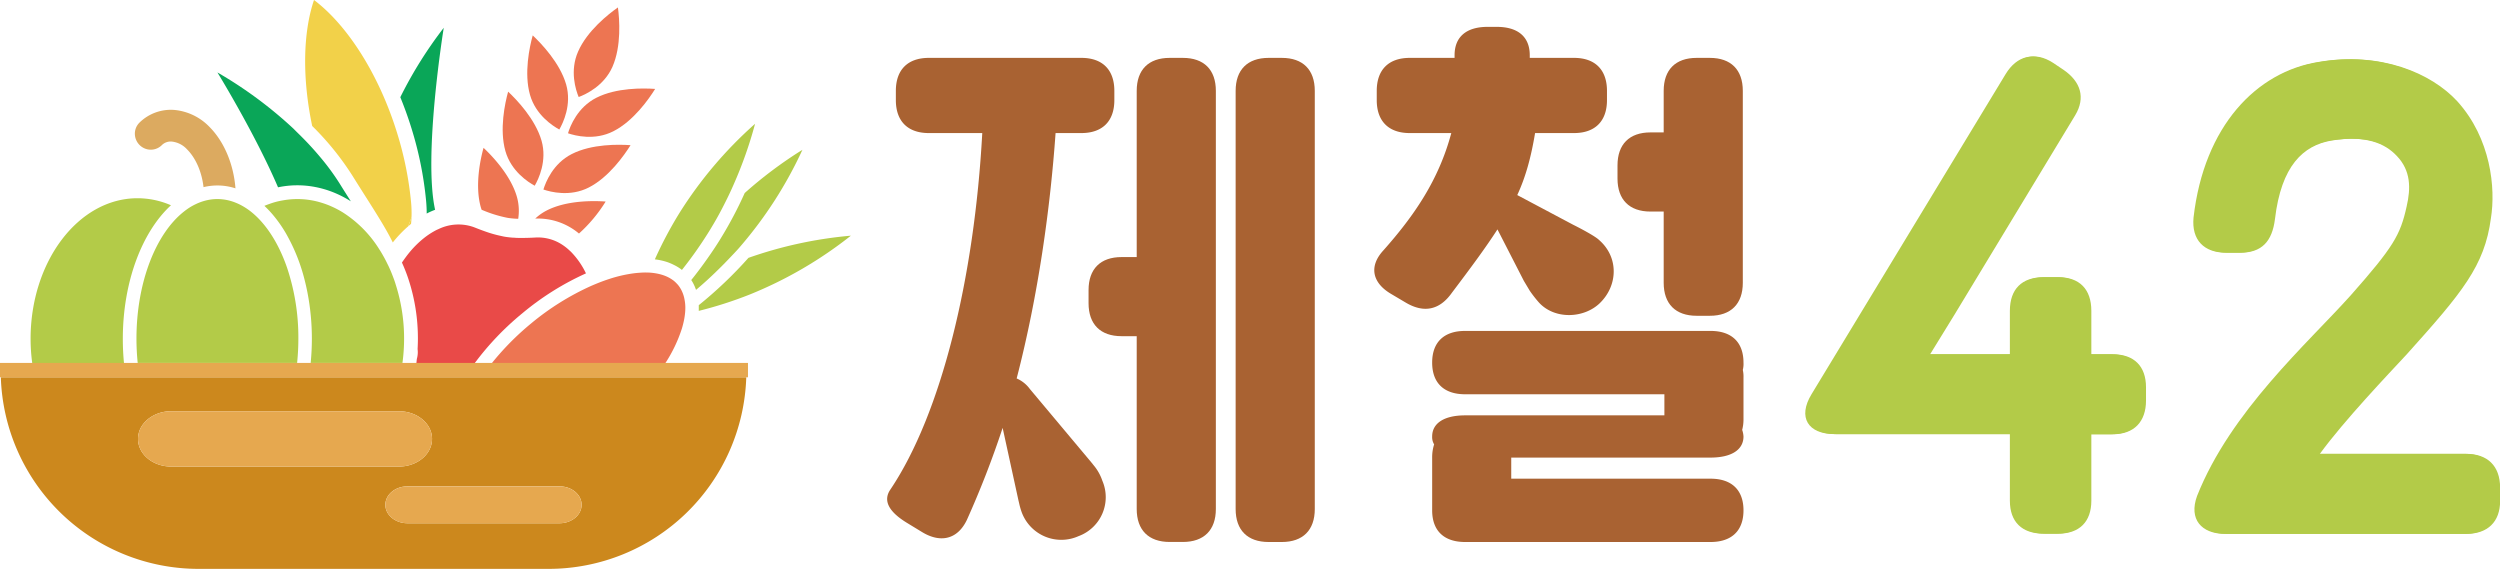 <svg id="레이어_1" data-name="레이어 1" xmlns="http://www.w3.org/2000/svg" viewBox="0 0 1066.41 242.66"><defs><style>.cls-1{fill:#f2d149;}.cls-2{fill:#e94a48;}.cls-3{fill:#ed7552;}.cls-4{fill:#dcaa60;}.cls-5{fill:#0aa658;}.cls-6{fill:#b3cb48;}.cls-7{fill:#cc881d;}.cls-8{fill:#e6a84f;}.cls-9{fill:#a96232;}</style></defs><path class="cls-1" d="M222.62,262.34c1.86,2.92,3.62,5.69,5.26,8.36,2.91,4.71,4.94,8.3,6.46,11.4a51.15,51.15,0,0,1,6.45-6.79,22.33,22.33,0,0,0,1.55-4.28,50.9,50.9,0,0,0-.21-6.2,145.89,145.89,0,0,0-5.93-29.37c-7.55-24.51-20.92-45.81-35.46-56.79-4.8,14.17-5,33.65-.78,53.74a120.06,120.06,0,0,1,17.27,21.37C219.06,256.73,220.88,259.59,222.62,262.34Z" transform="translate(-66.79 -178.67)"/><path class="cls-1" d="M242.13,274.16c.11-1,.18-2.05.21-3.13a22.33,22.33,0,0,1-1.55,4.28C241.24,274.92,241.68,274.53,242.13,274.16Z" transform="translate(-66.79 -178.67)"/><path class="cls-2" d="M310.46,286.2c-.35-.35-.71-.66-1.07-1a21.61,21.61,0,0,0-2.8-2.16A18.81,18.81,0,0,0,295,280c-2,.11-3.88.16-5.69.16h-.4c-1,0-2,0-3-.12l-.46,0c-1.14-.09-2.26-.21-3.39-.4-.52-.08-1-.21-1.53-.32a50.48,50.48,0,0,1-6.62-1.87c-1.49-.52-2.93-1.07-4.27-1.6-.34-.14-.68-.26-1-.38a19.45,19.45,0,0,0-14.73.89c-.3.14-.61.26-.92.41a31.7,31.7,0,0,0-5.32,3.43,41.37,41.37,0,0,0-5.78,5.61c-.65.77-1.28,1.56-1.88,2.37s-1.2,1.65-1.77,2.5c.33.72.65,1.44.95,2.17.67,1.62,1.3,3.27,1.86,5a80.66,80.66,0,0,1,4,25.37c0,1.46-.05,2.9-.13,4.33a10.4,10.4,0,0,1-.32,4.21c-.07.6-.12,1.19-.2,1.78h24.91a119.77,119.77,0,0,1,20.32-21.26,117.67,117.67,0,0,1,27.11-17A34.21,34.21,0,0,0,310.46,286.2Z" transform="translate(-66.79 -178.67)"/><path class="cls-3" d="M309.08,235.52c3.07,1.06,11.39,3.2,19.33-.85,8.61-4.36,15.21-13.81,17.84-18.07-5-.36-16.52-.59-25.11,3.79C313.15,224.46,310,232.43,309.08,235.52Z" transform="translate(-66.79 -178.67)"/><path class="cls-3" d="M305.37,233.92c1.63-2.83,5.36-10.56,2.94-19.15-2.65-9.27-10.64-17.57-14.28-21-1.34,4.84-3.79,16.11-1.16,25.36C295.3,227.69,302.51,232.35,305.37,233.92Z" transform="translate(-66.79 -178.67)"/><path class="cls-3" d="M335.76,240.6c-5-.36-16.52-.6-25.1,3.79-8,4.07-11.11,12-12.07,15.12,3.07,1.06,11.4,3.2,19.33-.85C326.5,254.31,333.1,244.85,335.76,240.6Z" transform="translate(-66.79 -178.67)"/><path class="cls-3" d="M294.88,257.89c1.63-2.81,5.34-10.54,2.94-19.12-2.65-9.28-10.64-17.58-14.28-21-1.34,4.85-3.78,16.08-1.16,25.36C284.83,251.68,292,256.34,294.88,257.89Z" transform="translate(-66.79 -178.67)"/><path class="cls-3" d="M295.1,271.91a27.24,27.24,0,0,1,18.66,6.38,62.54,62.54,0,0,0,11.38-13.65c-5-.36-16.5-.59-25.1,3.79A21.56,21.56,0,0,0,295.1,271.91Z" transform="translate(-66.79 -178.67)"/><path class="cls-3" d="M287.84,272a22,22,0,0,0-.53-9.27c-2.61-9.25-10.62-17.58-14.26-21-1.34,4.82-3.78,16.08-1.16,25.36.11.37.23.72.36,1.08l.32.11a53.74,53.74,0,0,0,10.73,3.31A33.45,33.45,0,0,0,287.84,272Z" transform="translate(-66.79 -178.67)"/><path class="cls-3" d="M328.05,207.15c3.87-8.84,3-20.34,2.32-25.31-4.1,2.88-13.14,10-17,18.86-3.61,8.2-1,16.34.26,19.36C316.69,218.92,324.47,215.29,328.05,207.15Z" transform="translate(-66.79 -178.67)"/><path class="cls-3" d="M358.75,306.25a13.88,13.88,0,0,0-1.07-3.34c-.11-.25-.23-.49-.36-.73a12.38,12.38,0,0,0-1.24-1.87.61.61,0,0,1-.07-.1c-.12-.14-.25-.27-.38-.4a12.41,12.41,0,0,0-1.63-1.53l-.38-.26-.31-.22a15.55,15.55,0,0,0-2.24-1.22,18.54,18.54,0,0,0-2.81-.95,24.44,24.44,0,0,0-4.52-.68c-1-.05-2.05-.06-3.12,0s-2.13.14-3.23.27a57.89,57.89,0,0,0-10.91,2.51c-1.26.41-2.54.87-3.83,1.37s-2.47,1-3.73,1.54a112,112,0,0,0-25.66,16.07,115.69,115.69,0,0,0-16.61,16.79h74a61.57,61.57,0,0,0,7-14.65c.32-1.06.59-2.11.81-3.13.16-.72.29-1.44.39-2.14l.12-.93a24.31,24.31,0,0,0,.16-2.91A18.38,18.38,0,0,0,358.75,306.25Z" transform="translate(-66.79 -178.67)"/><path class="cls-4" d="M167.23,259c-.79-10.24-4.8-19.9-11.11-26.22a23.85,23.85,0,0,0-14.69-7.19A19.1,19.1,0,0,0,126.26,231a6.63,6.63,0,0,0-1.87,5.68,6.85,6.85,0,0,0,3.47,5,6.67,6.67,0,0,0,8-1.14,5.36,5.36,0,0,1,4.46-1.45,10.31,10.31,0,0,1,6.22,3.25c3.81,3.81,6.32,9.69,7.07,16.16a25,25,0,0,1,13.63.51Z" transform="translate(-66.79 -178.67)"/><path class="cls-5" d="M256.08,190.52a178.09,178.09,0,0,0-18.53,29.61c1.76,4.33,3.39,8.81,4.81,13.43a152.19,152.19,0,0,1,6.18,30.68c.18,1.91.27,3.75.26,5.53l.48-.26a31.11,31.11,0,0,1,3.11-1.35C247.25,244.8,256.08,190.52,256.08,190.52Z" transform="translate(-66.79 -178.67)"/><path class="cls-5" d="M203.42,245.73c-1.6-1.92-3.25-3.78-4.93-5.58q-2.19-2.33-4.42-4.5c-.68-.67-1.36-1.33-2-2a178.77,178.77,0,0,0-32.54-24.08s16,26,25.86,49a40,40,0,0,1,15.75-.15c1.29.24,2.56.55,3.82.91a40.84,40.84,0,0,1,4,1.37,45.33,45.33,0,0,1,7.49,3.85c-1.53-2.41-3.1-4.87-4.68-7.43A101.54,101.54,0,0,0,203.42,245.73Z" transform="translate(-66.79 -178.67)"/><path class="cls-6" d="M386.05,288.66a177.7,177.7,0,0,1-21.19,20.19c0,.79,0,1.6,0,2.43a170.72,170.72,0,0,0,21.79-7,175.21,175.21,0,0,0,43.1-25.08A177.94,177.94,0,0,0,386.05,288.66Z" transform="translate(-66.79 -178.67)"/><path class="cls-6" d="M374.22,280.38c-2,3.28-4.19,6.5-6.45,9.66-1.24,1.74-2.5,3.46-3.81,5.15-.76,1-1.53,2-2.31,2.93.26.39.51.79.73,1.2a19.26,19.26,0,0,1,1.31,3c3.12-2.62,6.13-5.36,9-8.18q2.81-2.72,5.46-5.53c1.3-1.37,2.62-2.73,3.87-4.15l.62-.72a175.68,175.68,0,0,0,26.44-41.17A179.57,179.57,0,0,0,384.46,261,169.21,169.21,0,0,1,374.22,280.38Z" transform="translate(-66.79 -178.67)"/><path class="cls-6" d="M354.22,291.66a19,19,0,0,1,2.56,1.48c.31.21.6.44.89.67a171.38,171.38,0,0,0,11.61-16.48c.56-.9,1.09-1.8,1.62-2.69,2-3.33,3.75-6.64,5.37-9.89q1.85-3.67,3.4-7.22a177.78,177.78,0,0,0,9.21-26.06,175.4,175.4,0,0,0-32.23,38,171.3,171.3,0,0,0-10.52,19.83,27.07,27.07,0,0,1,5.36,1.19A22,22,0,0,1,354.22,291.66Z" transform="translate(-66.79 -178.67)"/><path class="cls-6" d="M139.72,266.23a35.77,35.77,0,0,0-14.29-3c-25.14,0-45.59,26.9-45.59,60a77.53,77.53,0,0,0,.7,10.32h39.14c-.33-3.36-.5-6.81-.5-10.32C119.18,298.77,127.47,277.46,139.72,266.23Z" transform="translate(-66.79 -178.67)"/><path class="cls-6" d="M234.54,297l-.09-.24c-.28-.73-.56-1.46-.86-2.18s-.71-1.63-1.08-2.43l-.36-.72c-.56-1.16-1.14-2.3-1.76-3.4l-.08-.13c-.55-1-1.14-2-1.74-2.9a49.91,49.91,0,0,0-15.63-15.78,40.54,40.54,0,0,0-4.84-2.53,36.12,36.12,0,0,0-4.25-1.57,34.68,34.68,0,0,0-16.26-1c-1.07.18-2.13.4-3.18.68s-2.07.63-3.09,1c-.59.21-1.17.44-1.75.68a43.72,43.72,0,0,1,3.32,3.46,55.54,55.54,0,0,1,5.88,8.3,77.86,77.86,0,0,1,8,20q.64,2.53,1.16,5.17a103.08,103.08,0,0,1,1.89,19.75c0,3.51-.18,7-.51,10.32h39.15a77.53,77.53,0,0,0,.7-10.32,75.41,75.41,0,0,0-3.54-23C235.31,299.09,234.93,298,234.54,297Z" transform="translate(-66.79 -178.67)"/><path class="cls-6" d="M187.5,288.31c-3.42-8.14-8-14.73-13.3-19.06a28,28,0,0,0-2.5-1.83,27.05,27.05,0,0,0-2.8-1.59c-.52-.25-1.06-.49-1.59-.7a20.78,20.78,0,0,0-7.8-1.55,20.45,20.45,0,0,0-5.72.83,22.21,22.21,0,0,0-3.37,1.28,25.85,25.85,0,0,0-2.82,1.54,30.06,30.06,0,0,0-2.51,1.82C133.23,278.49,125,299.19,125,323.16a102.26,102.26,0,0,0,.53,10.32h68a102.26,102.26,0,0,0,.53-10.32,93.81,93.81,0,0,0-4.84-30.35Q188.42,290.49,187.5,288.31Z" transform="translate(-66.79 -178.67)"/><path class="cls-7" d="M353.64,339.61H67.15a84.38,84.38,0,0,0,84.32,81.72H300.79a84.38,84.38,0,0,0,84.33-81.72ZM217.28,377.69H139.82a16.67,16.67,0,0,1-2.76-.23c-6.5-1.07-11.4-5.84-11.4-11.57a10.2,10.2,0,0,1,1.11-4.6,11.86,11.86,0,0,1,1.92-2.68,13.44,13.44,0,0,1,2.29-1.93,15.9,15.9,0,0,1,8.84-2.59h97.11c.64,0,1.27.05,1.89.11,6.46.72,11.55,5.07,12.2,10.51a11.5,11.5,0,0,1,.07,1.18c0,6.52-6.34,11.8-14.16,11.8H217.28ZM314.88,394c0,4.34-4.23,7.87-9.45,7.87H240.62c-5.22,0-9.45-3.53-9.45-7.87h0c0-4.35,4.23-7.87,9.45-7.87h64.81c5.22,0,9.45,3.52,9.45,7.87Z" transform="translate(-66.79 -178.67)"/><polygon class="cls-8" points="290.72 154.81 287.44 154.81 283.85 154.81 281.08 154.81 260.44 154.81 256.16 154.81 251.85 154.81 209.85 154.81 206.44 154.81 202.46 154.81 177.55 154.81 177.04 154.81 174.63 154.81 173.18 154.81 171.69 154.81 166.34 154.81 162.23 154.81 161.99 154.81 158.43 154.81 157.75 154.81 132.55 154.81 129.64 154.81 126.72 154.81 109.34 154.81 106.41 154.81 103.49 154.81 81.91 154.81 78.98 154.81 76.06 154.81 58.72 154.81 55.8 154.81 52.89 154.81 13.74 154.81 10.81 154.81 7.89 154.81 0 154.81 0 160.94 0.36 160.94 8.89 160.94 11.85 160.94 14.83 160.94 53.68 160.94 56.6 160.94 59.53 160.94 77.06 160.94 80.02 160.94 82.99 160.94 102.39 160.94 105.35 160.94 108.32 160.94 125.91 160.94 128.84 160.94 131.76 160.94 160.18 160.94 164.64 160.94 169.28 160.94 170.61 160.94 173.59 160.94 176.55 160.94 198.32 160.94 202 160.94 205.32 160.94 248.91 160.94 253.53 160.94 258 160.94 279.61 160.94 281.08 160.94 283.51 160.94 286.85 160.94 318.32 160.94 319.06 160.94 319.06 154.81 290.72 154.81"/><path class="cls-8" d="M251.09,365.89a11.5,11.5,0,0,0-.07-1.18c-.65-5.44-5.74-9.79-12.2-10.51-.62-.06-1.25-.11-1.89-.11H139.82a15.9,15.9,0,0,0-8.84,2.59,13.44,13.44,0,0,0-2.29,1.93,11.86,11.86,0,0,0-1.92,2.68,10.2,10.2,0,0,0-1.11,4.6c0,5.73,4.9,10.5,11.4,11.57a16.67,16.67,0,0,0,2.76.23h97.11C244.75,377.69,251.09,372.41,251.09,365.89Z" transform="translate(-66.79 -178.67)"/><path class="cls-8" d="M305.43,386.14H240.62c-5.22,0-9.45,3.52-9.45,7.87h0c0,4.34,4.23,7.87,9.45,7.87h64.81c5.22,0,9.45-3.53,9.45-7.87h0C314.88,389.66,310.65,386.14,305.43,386.14Z" transform="translate(-66.79 -178.67)"/><path class="cls-6" d="M967.5,329.8h-9.27V311.26c0-9.26-5.08-14.35-14.05-14.35h-5.69c-9.27,0-14.36,5.09-14.36,14.35V329.8H889.45l10.47-17,51.43-84.93c4.49-7.48,2.39-14.36-5.08-19.44l-4.49-3c-7.47-4.78-14.65-3-19.43,4.79L839.51,346.85c-6,9.87-1.49,17,9.87,17h74.75v28.41c0,9,5.09,14.05,14.36,14.05h5.69c9,0,14.05-5.09,14.05-14.05V363.9h9.27c9,0,14-5.39,14-14.36v-5.68C981.55,334.89,976.47,329.8,967.5,329.8Z" transform="translate(-66.79 -178.67)"/><path class="cls-6" d="M1118.2,372.27h-62.5c10.47-14.35,29.31-34.09,37.08-42.47,23.63-26.31,33.2-37.68,35.89-58,2.09-12.86,0-34.09-14.35-49.94-11.07-12-32.6-21.23-58.62-16.75-26.31,4.19-48.74,27.21-53.23,66.39-.89,9.57,4.49,14.95,13.76,14.95h5.68c9,0,13.46-4.78,14.66-14.35,2.68-22.73,12-31.4,24.21-33.5,15.26-2.39,23.33,1.2,28.41,6.59,6,6.27,6,13.75,4.19,21.53-2.69,12.26-5.68,17.34-23.92,38-18.54,20.64-51.14,49.35-65.49,85.53-3.59,9.87,1.79,16.15,12,16.15H1118.2c9,0,14.36-5.09,14.36-14.05v-5.69C1132.56,377.35,1127.17,372.27,1118.2,372.27Z" transform="translate(-66.79 -178.67)"/><path class="cls-9" d="M571.36,203.36h-5.63c-9,0-14.06,5.06-14.06,14.07v70.9H545.2c-9,0-14.07,5.06-14.07,14.07V308c0,9,5.06,14.07,14.07,14.07h6.47v73.72c0,9,5.06,14.06,14.06,14.06h5.63c9,0,14.07-5.06,14.07-14.06V217.43C585.43,208.42,580.36,203.36,571.36,203.36Z" transform="translate(-66.79 -178.67)"/><path class="cls-9" d="M613.56,203.36h-5.62c-9,0-14.07,5.06-14.07,14.07V395.81c0,9,5.06,14.06,14.07,14.06h5.62c9,0,14.07-5.06,14.07-14.06V217.43C627.63,208.42,622.57,203.36,613.56,203.36Z" transform="translate(-66.79 -178.67)"/><path class="cls-9" d="M533.38,377.23l-1.13-1.41L506.09,344.6a13.75,13.75,0,0,0-5.63-4.5c9.28-35.74,14.35-72.88,16.6-104.67h11c9,0,14.07-5.06,14.07-14.06v-3.94c0-9-5.07-14.07-14.07-14.07H463c-9,0-14.07,5.06-14.07,14.07v3.94c0,9,5.07,14.06,14.07,14.06h22.79c-3.38,61.9-17.44,119.58-39.11,151.93-3.38,4.79-.84,9.57,7,14.35l6.47,3.94c7.88,4.79,15.2,3.1,19.14-5.35a404,404,0,0,0,15.19-39.11l6.76,31,.27,1.12a30.18,30.18,0,0,0,1.13,3.94,18,18,0,0,0,24.19,10.13A17.71,17.71,0,0,0,537,383.71,20.31,20.31,0,0,0,533.38,377.23Z" transform="translate(-66.79 -178.67)"/><path class="cls-9" d="M796.43,319.83H691.76c-9,0-14.06,4.79-14.06,13.51s5.06,13.51,14.06,13.51h85v9h-85c-9,0-14.06,3.38-14.06,9a5.94,5.94,0,0,0,.84,3.38,18,18,0,0,0-.84,5.63v22.51c0,8.72,5.06,13.5,14.06,13.5H796.43c9,0,14.07-4.78,14.07-13.5s-5.07-13.51-14.07-13.51h-85v-9h85c9,0,14.07-3.38,14.07-9a10.38,10.38,0,0,0-.56-2.81,17.61,17.61,0,0,0,.56-4.22v-18a13.25,13.25,0,0,0-.29-3.37,10.32,10.32,0,0,0,.29-3.1C810.5,324.62,805.43,319.83,796.43,319.83Z" transform="translate(-66.79 -178.67)"/><path class="cls-9" d="M790.52,313.37h5.63c9,0,14.06-5.07,14.06-14.07V217.43c0-9-5.06-14.07-14.06-14.07h-5.63c-9,0-14.06,5.06-14.06,14.07v17.72h-5.64c-9,0-14.06,5.06-14.06,14.07v5.62c0,9,5.06,14.07,14.06,14.07h5.64V299.3C776.46,308.3,781.52,313.37,790.52,313.37Z" transform="translate(-66.79 -178.67)"/><path class="cls-9" d="M686.14,303.52c7.87-10.41,14.35-19.13,19.41-27l11.25,21.94,2.53,4.23a52,52,0,0,0,3.95,5.06c6.75,7.32,19.13,6.75,25.88.28,7.88-7.59,8.16-19.69-.28-27-1.69-1.69-8.72-5.35-11-6.47L714,261.88c3.66-7.88,5.91-16.32,7.6-26.45h16.6c9,0,14.07-5.06,14.07-14.06v-3.94c0-9-5.07-14.07-14.07-14.07H719.33v-1.13c0-7.88-5.06-12.1-14.06-12.1h-3.94c-9,0-14.07,4.22-14.07,12.1v1.13H668.13c-9,0-14.07,5.06-14.07,14.07v3.94c0,9,5.07,14.06,14.07,14.06h17.73c-5.35,20-15.76,35.17-29,50.08-6.2,6.75-4.79,13.79,3.38,18.57l6.18,3.66C674,312.24,680.79,311.12,686.14,303.52Z" transform="translate(-66.79 -178.67)"/><path class="cls-6" d="M968.15,329.8h-9.27V311.26c0-9.26-5.08-14.35-14.06-14.35h-5.68c-9.27,0-14.36,5.09-14.36,14.35V329.8H890.1l10.46-17L952,227.83c4.49-7.48,2.39-14.36-5.08-19.44l-4.49-3c-7.47-4.78-14.65-3-19.43,4.79L840.16,346.85c-6,9.87-1.5,17,9.87,17h74.75v28.41c0,9,5.09,14.05,14.36,14.05h5.68c9,0,14.06-5.09,14.06-14.05V363.9h9.27c9,0,14.05-5.39,14.05-14.36v-5.68C982.2,334.89,977.12,329.8,968.15,329.8Z" transform="translate(-66.79 -178.67)"/><path class="cls-6" d="M1118.85,372.27h-62.5c10.47-14.35,29.31-34.09,37.08-42.47,23.63-26.31,33.19-37.68,35.89-58,2.09-12.86,0-34.09-14.35-49.94-11.07-12-32.6-21.23-58.62-16.75-26.31,4.19-48.75,27.21-53.23,66.39-.89,9.57,4.48,14.95,13.76,14.95h5.68c9,0,13.46-4.78,14.65-14.35,2.69-22.73,12-31.4,24.22-33.5,15.26-2.39,23.33,1.2,28.41,6.59,6,6.27,6,13.75,4.19,21.53-2.69,12.26-5.68,17.34-23.92,38-18.54,20.64-51.14,49.35-65.49,85.53-3.59,9.87,1.79,16.15,12,16.15h102.27c9,0,14.36-5.09,14.36-14.05v-5.69C1133.21,377.35,1127.82,372.27,1118.85,372.27Z" transform="translate(-66.79 -178.67)"/></svg>